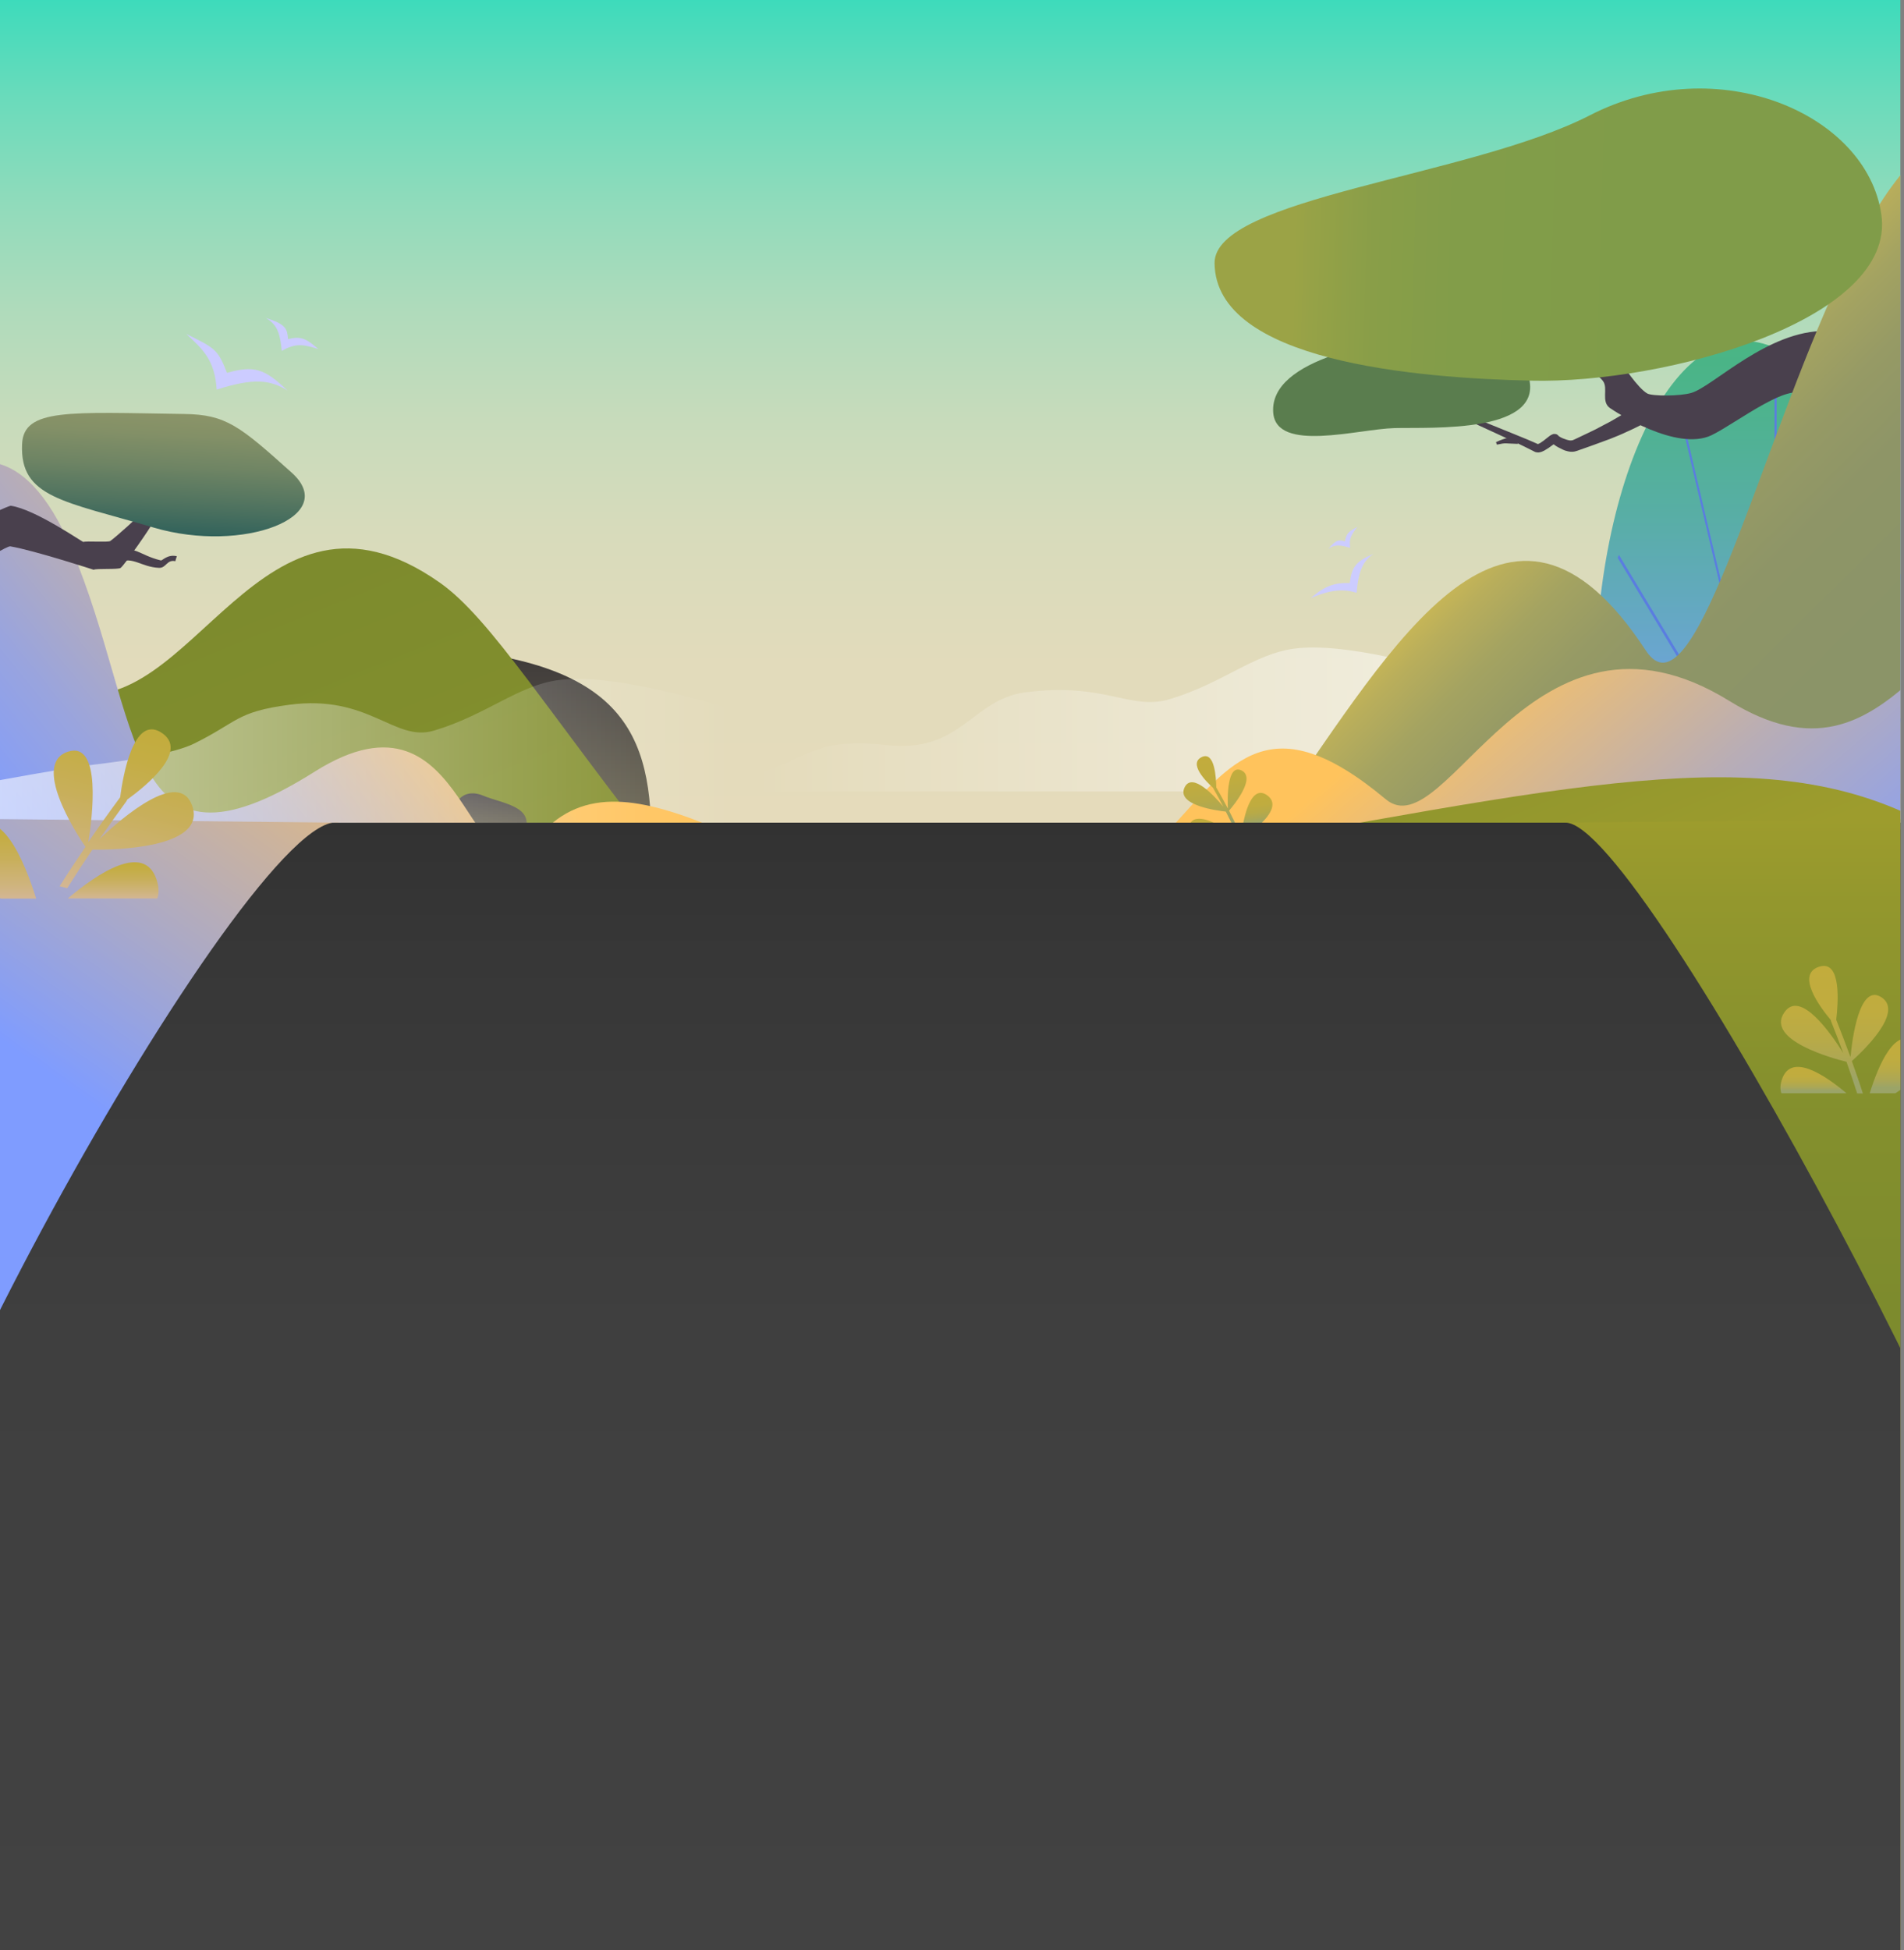 <?xml version="1.0" encoding="utf-8"?>
<!-- Generator: Adobe Illustrator 24.3.0, SVG Export Plug-In . SVG Version: 6.00 Build 0)  -->
<svg version="1.1" id="bg" xmlns="http://www.w3.org/2000/svg" xmlns:xlink="http://www.w3.org/1999/xlink" x="0px" y="0px"
	 viewBox="0 0 1000 1024" style="enable-background:new 0 0 1000 1024;" xml:space="preserve">
<rect x="0" y="0" width="1000" height="1024" fill="#808080" stroke="none"/>
<style type="text/css">
	.st0{clip-path:url(#SVGID_2_);fill:url(#天空_1_);}
	.st1{clip-path:url(#SVGID_2_);}
	.st2{fill:url(#SVGID_3_);}
	.st3{fill:#5A7DE0;}
	.st4{clip-path:url(#SVGID_2_);fill-rule:evenodd;clip-rule:evenodd;fill:url(#雲_2_);}
	.st5{fill:#49404D;}
	.st6{fill:#5A7D4E;}
	.st7{fill:url(#石頭_2_);}
	.st8{fill:url(#後_2_);}
	.st9{display:none;fill:url(#右_前山_2_);}
	.st10{fill:url(#右_前山_3_);}
	.st11{fill:url(#SVGID_4_);}
	.st12{fill:url(#SVGID_5_);}
	.st13{fill:url(#SVGID_6_);}
	.st14{fill:url(#後_3_);}
	.st15{fill:url(#SVGID_7_);}
	.st16{display:none;fill:url(#左_前山_2_);}
	.st17{fill:url(#左_前山_3_);}
	.st18{clip-path:url(#SVGID_2_);fill:url(#樹叢_1_);}
	.st19{fill:none;stroke:#49404D;stroke-width:3;stroke-miterlimit:10;}
	.st20{fill:url(#XMLID_2_);}
	.st21{clip-path:url(#SVGID_2_);fill:url(#地板_2_);}
	.st22{clip-path:url(#SVGID_2_);fill-rule:evenodd;clip-rule:evenodd;fill:url(#雲_3_);}
	.st23{fill:url(#SVGID_8_);}
	.st24{fill:url(#SVGID_9_);}
	.st25{fill:url(#SVGID_10_);}
	.st26{fill:url(#SVGID_11_);}
	.st27{fill:url(#SVGID_12_);}
	.st28{fill:url(#SVGID_13_);}
	.st29{fill:url(#SVGID_14_);}
	.st30{fill:url(#SVGID_15_);}
	.st31{fill:#CCCCFF;}
</style>
<g>
	<defs>
		<rect id="SVGID_1_" x="-1.9" width="1000" height="1024"/>
	</defs>
	<clipPath id="SVGID_2_">
		<use xlink:href="#SVGID_1_"  style="overflow:visible;"/>
	</clipPath>
	<linearGradient id="天空_1_" gradientUnits="userSpaceOnUse" x1="500" y1="-2.199" x2="500" y2="432.045">
		<stop  offset="0" style="stop-color:#3BDBBB"/>
		<stop  offset="8.952320e-03" style="stop-color:#3FDBBB"/>
		<stop  offset="0.127" style="stop-color:#6BDBBB"/>
		<stop  offset="0.251" style="stop-color:#90DBBB"/>
		<stop  offset="0.379" style="stop-color:#AFDBBB"/>
		<stop  offset="0.512" style="stop-color:#C7DBBB"/>
		<stop  offset="0.654" style="stop-color:#D8DBBB"/>
		<stop  offset="0.808" style="stop-color:#E2DBBB"/>
		<stop  offset="1" style="stop-color:#E5DBBB"/>
	</linearGradient>
	<rect id="天空" x="-12" y="-2.2" class="st0" width="1024" height="434.2"/>
	<g id="山_1_" class="st1">
		
			<linearGradient id="SVGID_3_" gradientUnits="userSpaceOnUse" x1="1001.363" y1="179.085" x2="1001.363" y2="416.841" gradientTransform="matrix(1 0 0 1 -68.232 0)">
			<stop  offset="0" style="stop-color:#49B584"/>
			<stop  offset="0.145" style="stop-color:#4DB38D"/>
			<stop  offset="0.382" style="stop-color:#58AEA5"/>
			<stop  offset="0.68" style="stop-color:#69A6CD"/>
			<stop  offset="1" style="stop-color:#7F9CFF"/>
		</linearGradient>
		<path class="st2" d="M1024.8,416.8c21.8-110.2-55.8-237.8-108.9-237.8c-51.5,0-90.4,117.4-74.5,237.8H1024.8z"/>
		<g>
			<rect x="932" y="196.8" class="st3" width="1.1" height="220"/>
		</g>
		<g>
			<polygon class="st3" points="930.2,416.8 884.9,224.5 884,225.3 929.1,416.8 			"/>
		</g>
		<g>
			<polygon class="st3" points="925.9,416.8 850.3,291.4 849.6,292.9 924.3,416.8 			"/>
		</g>
		<g>
			<polygon class="st3" points="914.2,416.8 845.5,374.7 845.1,376.5 910.8,416.8 			"/>
		</g>
		<g>
			<polygon class="st3" points="935.7,416.8 973.5,243.4 972.5,242.7 934.5,416.8 			"/>
		</g>
		<g>
			<polygon class="st3" points="939.6,416.8 1005.8,289.5 1005.1,288.1 938.1,416.8 			"/>
		</g>
		<g>
			<polygon class="st3" points="949.6,416.8 1023,359.9 1022.6,358.1 946.9,416.8 			"/>
		</g>
	</g>
	<linearGradient id="雲_2_" gradientUnits="userSpaceOnUse" x1="885.221" y1="377.795" x2="331.028" y2="377.795">
		<stop  offset="0" style="stop-color:#FFFFFF;stop-opacity:0.7"/>
		<stop  offset="0.88" style="stop-color:#FFFFFF;stop-opacity:0"/>
	</linearGradient>
	<path id="雲_1_" class="st4" d="M883.9,407.2c3,3.2,0.7,8.4-3.7,8.4l-548,0c-0.6,0-1.6-1.2-1-1.2c98.7-1.4,78-29.4,134.4-23.1
		c39.2,4.4,44.8-24,72.7-27.7c41.9-5.6,55.2,9.7,75.9,3.6c27.9-8.3,44.2-23.8,65.7-26.6C730.3,334,864.4,386.3,883.9,407.2z"/>
	<g id="樹_4_" class="st1">
		<path class="st5" d="M858.1,213.9c-2.7,1.7-5.2,3.4-7.9,4.9c-2.6,1.6-5.3,3.1-8.1,4.5c-2.7,1.5-5.5,2.9-8.3,4.2l-4.2,2l-2.1,1
			l-1.1,0.5l-0.5,0.2c0,0,0,0-0.1,0c-0.2,0.1-0.7,0.1-1.2,0.1c-0.6-0.1-1.2-0.2-1.8-0.4c-1.3-0.4-2.6-0.9-3.7-1.6
			c-0.1-0.1-0.2-0.2-0.3-0.2c-0.1-0.1-0.2-0.1-0.2-0.1c0-0.1-0.1-0.2-0.1-0.2c-0.2-0.2-0.4-0.4-0.7-0.6c-0.5-0.3-1-0.3-1.2-0.3
			c-0.2,0-0.3,0-0.4,0c-0.1,0-0.2,0-0.3,0c-0.1,0-0.2,0.1-0.3,0.1c-0.3,0.1-0.5,0.2-0.7,0.3c-0.2,0.1-0.3,0.2-0.4,0.2
			c-0.4,0.3-0.8,0.5-1.1,0.8l-0.9,0.7c-1.2,1-2.4,1.9-3.5,2.6c-0.3,0.2-0.6,0.3-0.8,0.4c-0.2,0.1-0.4,0.2-0.5,0.2l-1.1-0.5
			c-1.5-0.6-2.9-1.3-4.4-1.9c-2.9-1.2-5.8-2.4-8.8-3.6c-11.7-4.7-23.4-9.4-34.9-14.4c-5.8-2.5-11.5-5.1-17.1-8
			c-2.8-1.4-5.6-2.9-8.2-4.6c-1.3-0.8-2.6-1.7-3.9-2.7c-0.6-0.5-1.2-1-1.7-1.6c-0.5-0.6-1-1.2-1.4-1.9c0.3,0.7,0.8,1.4,1.3,2
			c0.5,0.6,1.1,1.1,1.7,1.7c1.2,1,2.5,2,3.8,2.9c2.6,1.8,5.3,3.4,8,5c5.5,3.1,11.1,6,16.8,8.8c11.3,5.6,22.8,10.8,34.3,16.1
			c2.9,1.3,5.7,2.6,8.5,4c1.4,0.7,2.8,1.4,4.2,2.1l1,0.5l0.1,0.1l0.1,0l0.2,0.1c0.2,0.1,0.5,0.2,0.7,0.2c0.5,0.1,0.9,0.1,1.2,0.1
			c0.7-0.1,1.2-0.2,1.7-0.4c0.5-0.2,0.9-0.4,1.3-0.6c1.6-0.9,2.9-1.8,4.2-2.8l0.7-0.5c0,0,0.1,0.1,0.1,0.1c0.8,0.6,1.5,1.1,2.3,1.5
			c0.8,0.4,1.6,0.8,2.4,1.2c0.8,0.4,1.7,0.7,2.7,0.9c1,0.2,2.1,0.4,3.5,0.1c0.3-0.1,0.7-0.2,1.1-0.3l0.6-0.2l1.1-0.4l2.3-0.8
			l4.5-1.6c3-1.1,6-2.2,9-3.3c3-1.2,6-2.4,8.9-3.8c3-1.3,5.9-2.8,8.7-4.2L858.1,213.9z M807.8,233.7L807.8,233.7
			C807.8,233.7,807.8,233.7,807.8,233.7C807.8,233.7,807.8,233.7,807.8,233.7C807.9,233.7,807.8,233.7,807.8,233.7z M814.5,231.9
			c-0.1-0.1-0.1-0.2-0.1-0.2C814.4,231.7,814.4,231.8,814.5,231.9z M817.2,232.9C817.3,232.9,817.3,232.9,817.2,232.9
			C817.3,232.9,817.3,232.9,817.2,232.9z M818.7,229.4c0,0,0,0.1,0.1,0.1c0,0,0,0.1,0.1,0.1C818.8,229.6,818.7,229.5,818.7,229.4
			C818.7,229.3,818.7,229.4,818.7,229.4z"/>
		<path class="st5" d="M785.7,232.2c0,0,5.7-2.9,10.2-2.8l1.3,3.7c-7.4-0.2-5.8-0.7-11,0.4L785.7,232.2z"/>
		<path class="st5" d="M804.2,144.6l38.5-6.2c-6.1,15.3-9.6,23.1-7.1,37.2c1.5,8.1,16.3,15.5,16.3,15.5s8.1,12.5,13.2,15.5
			c2.5,1.5,17.4,1.5,23.3-0.3c11.4-3.4,40.2-33,70.6-32.5c0.7,0-4.8,43.6-10.5,34.7c-6.5-10-36.2,13.5-49.5,20
			c-18.4,8.9-51-12.5-53.4-14.2c-4.9-3.4-0.8-10.4-3.7-14.2c-5.7-7.6-25.2-13-25.7-21.4C815.3,164.2,796.4,160.1,804.2,144.6z"/>
		<path id="XMLID_6_" class="st6" d="M668.7,216.6c-2-28.4,56.7-37.9,85.5-41c21.7-2.3,41.7,1.8,48.2,20.8
			c10.8,31.6-51,27.9-70,28.4C713.2,225.3,670.2,237.9,668.7,216.6z"/>
	</g>
	<g id="山" class="st1">
		
			<linearGradient id="石頭_2_" gradientUnits="userSpaceOnUse" x1="242.043" y1="339.293" x2="242.043" y2="434.841" gradientTransform="matrix(1 0 0 1 -68.232 0)">
			<stop  offset="0" style="stop-color:#3D3939"/>
			<stop  offset="0.999" style="stop-color:#6A6551"/>
		</linearGradient>
		<path id="石頭_1_" class="st7" d="M342,434.8c-1.4-58.8-23.7-95.5-148.7-95.5C69,339.3,76.5,377.9,5.6,434.8H342z"/>
		
			<linearGradient id="後_2_" gradientUnits="userSpaceOnUse" x1="812.383" y1="131.851" x2="1033.602" y2="353.972" gradientTransform="matrix(1 0 0 1 -68.232 0)">
			<stop  offset="0.3" style="stop-color:#FFD746"/>
			<stop  offset="0.325" style="stop-color:#F3D04A"/>
			<stop  offset="0.399" style="stop-color:#D3BD53"/>
			<stop  offset="0.481" style="stop-color:#B9AE5B"/>
			<stop  offset="0.569" style="stop-color:#A4A361"/>
			<stop  offset="0.67" style="stop-color:#969A65"/>
			<stop  offset="0.792" style="stop-color:#8E9567"/>
			<stop  offset="0.994" style="stop-color:#8B9468"/>
		</linearGradient>
		<path id="後" class="st8" d="M1330.1,424.6C1272.2,294.9,1143,283.1,1116,198.8C993.8-183.7,912.8,415.5,864.4,341.6
			c-72.2-110.3-132.2-3.4-192.8,83H1330.1z"/>
		
			<linearGradient id="右_前山_2_" gradientUnits="userSpaceOnUse" x1="896.483" y1="302.137" x2="937.753" y2="451.179" gradientTransform="matrix(1 0 0 1 -68.232 0)">
			<stop  offset="0" style="stop-color:#49C484"/>
			<stop  offset="0.145" style="stop-color:#4DC18D"/>
			<stop  offset="0.382" style="stop-color:#58B9A5"/>
			<stop  offset="0.68" style="stop-color:#69ACCD"/>
			<stop  offset="1" style="stop-color:#7F9CFF"/>
		</linearGradient>
		<path id="右_前山" class="st9" d="M1231,442.6c-57-50.8-85.5-150.4-162.4-150.4c-84.4,0-84.3,65.8-177.9,62.9
			c-91.3-2.9-101.6,66.6-157.2,41.6c-89.5-40.3-176.4-1.9-230.2,45.9H1231z"/>
		<linearGradient id="右_前山_3_" gradientUnits="userSpaceOnUse" x1="1004.033" y1="527.734" x2="818.667" y2="308.429">
			<stop  offset="0" style="stop-color:#7F9CFF"/>
			<stop  offset="0.118" style="stop-color:#869EF6"/>
			<stop  offset="0.31" style="stop-color:#99A4DE"/>
			<stop  offset="0.553" style="stop-color:#B8ADB6"/>
			<stop  offset="0.834" style="stop-color:#E3BB80"/>
			<stop  offset="1" style="stop-color:#FFC35C"/>
		</linearGradient>
		<path id="右_前山_1_" class="st10" d="M1231,435.6c-49.7-50.8-74.5-130.4-141.5-130.4c-73.6,0-93.2,117.3-181.2,62.9
			c-103.8-64.2-148.6,78.3-180.5,51.6c-60.7-50.7-80.8-19.6-113.5,15.9H1231z"/>
		<g id="草">
			<g>
				
					<linearGradient id="SVGID_4_" gradientUnits="userSpaceOnUse" x1="629.263" y1="429.015" x2="629.263" y2="437.378" gradientTransform="matrix(0.991 -0.136 0.136 0.991 -47.951 89.609)">
					<stop  offset="0" style="stop-color:#C2AC3C"/>
					<stop  offset="0.359" style="stop-color:#C0AC3F"/>
					<stop  offset="0.574" style="stop-color:#B8AA47"/>
					<stop  offset="0.752" style="stop-color:#ACA755"/>
					<stop  offset="0.9" style="stop-color:#9BA468"/>
				</linearGradient>
				<path class="st11" d="M624.3,434.6c-0.3,1.8-0.2,3.2,0.4,4.4l20.4-2.8C637.6,431.4,626,425.7,624.3,434.6z"/>
			</g>
			<g>
				
					<linearGradient id="SVGID_5_" gradientUnits="userSpaceOnUse" x1="655.779" y1="419.966" x2="655.779" y2="437.378" gradientTransform="matrix(0.991 -0.136 0.136 0.991 -47.951 89.609)">
					<stop  offset="0" style="stop-color:#C2AC3C"/>
					<stop  offset="0.359" style="stop-color:#C0AC3F"/>
					<stop  offset="0.574" style="stop-color:#B8AA47"/>
					<stop  offset="0.752" style="stop-color:#ACA755"/>
					<stop  offset="0.9" style="stop-color:#9BA468"/>
				</linearGradient>
				<path class="st12" d="M665.5,417.6c-8-5.6-11.7,9.2-13.1,17.6l8.1-1.1C666.3,429,671.8,422.1,665.5,417.6z"/>
			</g>
			<g>
				
					<linearGradient id="SVGID_6_" gradientUnits="userSpaceOnUse" x1="635.916" y1="397.014" x2="635.916" y2="437.378" gradientTransform="matrix(0.991 -0.136 0.136 0.991 -47.951 89.609)">
					<stop  offset="0" style="stop-color:#C2AC3C"/>
					<stop  offset="0.359" style="stop-color:#C0AC3F"/>
					<stop  offset="0.574" style="stop-color:#B8AA47"/>
					<stop  offset="0.752" style="stop-color:#ACA755"/>
					<stop  offset="0.9" style="stop-color:#9BA468"/>
				</linearGradient>
				<path class="st13" d="M651.9,404.5c-7.4-3.3-7.3,14.4-7,20.1c-1.9-3.7-4-7.4-6.1-11.1c-0.1-5.1-0.8-19-7.5-16
					c-7.3,3.3,1.9,12.7,5.9,16.3c0,0.1,0,0.2,0.1,0.3c1.8,3.2,3.6,6.4,5.2,9.5c-4.8-5.8-16.3-18.2-20.3-10.2
					c-4.7,9.5,17.2,12.3,21.6,12.8c1.7,3.2,3.2,6.4,4.7,9.4l1.8-0.2c-1.6-3.3-3.2-6.5-4.8-9.7C648.1,422.7,660,408.2,651.9,404.5z"
					/>
			</g>
		</g>
		
			<linearGradient id="後_3_" gradientUnits="userSpaceOnUse" x1="254.811" y1="-47.973" x2="530.058" y2="634.519" gradientTransform="matrix(1 0 0 1 -68.232 0)">
			<stop  offset="0" style="stop-color:#7A8A2D"/>
			<stop  offset="0.429" style="stop-color:#7D8B2D"/>
			<stop  offset="0.687" style="stop-color:#85902D"/>
			<stop  offset="0.899" style="stop-color:#93972D"/>
			<stop  offset="1" style="stop-color:#9D9C2D"/>
		</linearGradient>
		<path id="後_1_" class="st14" d="M1011.1,432c-85.1-44.7-184.3-19.6-400.9,18.7c-57.2,10.1-215.7,58.6-258.2,4.8
			c-64.9-82-94.1-130.7-121.1-149.6c-94.7-66.5-129.5,75-196.1,57.4C-75.8,334.1-68.3,383.8-115.6,432L-12,1024h1024L1011.1,432z"/>
		<g id="石頭">
			
				<linearGradient id="SVGID_7_" gradientUnits="userSpaceOnUse" x1="325.408" y1="416.6" x2="325.408" y2="436.391" gradientTransform="matrix(1 0 0 1 -68.232 0)">
				<stop  offset="0" style="stop-color:#474242"/>
				<stop  offset="0.999" style="stop-color:#6A6551"/>
			</linearGradient>
			<path class="st15" d="M275.9,436.4c4.4-13.2-12.2-14.4-22.2-18.6c-10.8-4.5-18.4,4.1-15.2,18.6H275.9z"/>
		</g>
		
			<linearGradient id="左_前山_2_" gradientUnits="userSpaceOnUse" x1="50.678" y1="360.256" x2="163.666" y2="458.74" gradientTransform="matrix(1 0 0 1 -68.232 0)">
			<stop  offset="0" style="stop-color:#49C484"/>
			<stop  offset="0.145" style="stop-color:#4DC18D"/>
			<stop  offset="0.382" style="stop-color:#58B9A5"/>
			<stop  offset="0.68" style="stop-color:#69ACCD"/>
			<stop  offset="1" style="stop-color:#7F9CFF"/>
		</linearGradient>
		<path id="左_前山" class="st16" d="M327.7,435.6c-22.1-8.8-59.5-32.9-94.1-27.2c-71.3,11.8-96.6-57.6-143.3-65.2
			c-65.8-10.7-91.5,87-192.9,34.9c-60.4-31.1-82.5,31.9-87.4,57.5H327.7z"/>
		
			<linearGradient id="左_前山_3_" gradientUnits="userSpaceOnUse" x1="80.693" y1="474.077" x2="277.838" y2="313.477" gradientTransform="matrix(1 0 0 1 -68.232 0)">
			<stop  offset="0" style="stop-color:#7F9CFF"/>
			<stop  offset="0.118" style="stop-color:#869EF6"/>
			<stop  offset="0.31" style="stop-color:#99A4DE"/>
			<stop  offset="0.553" style="stop-color:#B8ADB6"/>
			<stop  offset="0.834" style="stop-color:#E3BB80"/>
			<stop  offset="1" style="stop-color:#FFC35C"/>
		</linearGradient>
		<path id="左_前山_1_" class="st17" d="M377.7,435.6c-40.9-17.1-70.9-22.8-94.1,2.8c-40,43.9-35.1-85.6-118.3-33.2
			C64,469.1,75.8,378.8,37.5,288.1C-12,171-95.6,300.7-99.9,435.6H377.7z"/>
	</g>
	
		<linearGradient id="樹叢_1_" gradientUnits="userSpaceOnUse" x1="47.425" y1="85.2" x2="235.418" y2="79.343" gradientTransform="matrix(-1 2.787715e-04 3.040617e-04 1.091 915.458 30.892)">
		<stop  offset="9.741710e-03" style="stop-color:#809C49"/>
		<stop  offset="0.55" style="stop-color:#829D49"/>
		<stop  offset="0.779" style="stop-color:#899E48"/>
		<stop  offset="0.949" style="stop-color:#96A247"/>
		<stop  offset="1" style="stop-color:#9BA346"/>
	</linearGradient>
	<path id="樹叢" class="st18" d="M637.9,138.2c-0.3-34.4,134-45.3,197-77.6c67.4-34.7,145.5-0.9,153.2,52
		c8.1,55.4-113.4,89-184,87.3C743.2,198.5,638.4,189.7,637.9,138.2z"/>
	<g id="樹" class="st1">
		<g id="樹枝">
			<g>
				<path class="st19" d="M86.6,272.5c0.1-0.2,0.4-0.3,0.5-0.6c0.1-0.2,0.5-0.3,0.6-0.5c0.1-0.2,0.3-0.4,0.4-0.6
					c0.1-0.2-0.4-0.7-0.3-0.9c0.1-0.2,0.3-0.4,0.4-0.6c0.1-0.2,0.8-0.2,0.9-0.4c0.1-0.2,0-0.5,0.1-0.8c0.1-0.2-0.3-0.7-0.2-0.9
					c0.1-0.2,0.7-0.2,0.8-0.4c0.1-0.2,0.3-0.4,0.4-0.6c0.1-0.2-0.1-0.6,0-0.8c0.1-0.2,0.6-0.2,0.8-0.4c0.1-0.2,0.3-0.4,0.4-0.6
					c0.1-0.2-0.4-0.8-0.3-1c0.1-0.2,0.9-0.1,1-0.3c0.1-0.2,0.1-0.5,0.2-0.7c0.1-0.2,0.4-0.3,0.5-0.5c0.1-0.2-0.5-0.9-0.4-1.1
					c0.1-0.2,0.6-0.2,0.7-0.4c0.1-0.2,0.6-0.2,0.8-0.4c0.1-0.2-0.3-0.8-0.1-1c0.1-0.2,0.3-0.4,0.5-0.6c0.1-0.2,0.8,0,0.9-0.2
					c0.1-0.2-0.4-0.9-0.3-1.1c0.1-0.2,0.9,0,1-0.2c0.1-0.2-0.3-0.8-0.1-1c0.1-0.2,0.7-0.1,0.9-0.3c0.1-0.2,0.2-0.4,0.4-0.6
					c0.1-0.2,0.6-0.2,0.7-0.4c0.1-0.2-0.1-0.6,0.1-0.8c0.1-0.2,0.4-0.3,0.6-0.5c0.1-0.2,0.1-0.5,0.3-0.7c0.1-0.2,0-0.6,0.1-0.8
					c0.1-0.2,0.8,0,0.9-0.2c0.1-0.2-0.1-0.7,0-0.9c0.1-0.2,0.4-0.3,0.5-0.5"/>
			</g>
			<path class="st5" d="M92.1,294.7c0,0,0.3-1.4,0.8-2.6c-4.9-1.2-7.7,2.4-8.4,2.2c-12.2-3-13.3-8.3-23-3.9l0.7,5
				c7.6-3.5,11.8,2.4,21.4,2.8C87.3,298.3,87.6,293.7,92.1,294.7z"/>
			<path class="st5" d="M96.1,251.8c-4.8,3.4-4.9,13.6-8.1,19.1c-1.6,2.7-6.8,0.1-7.8,3.6c-0.5,1.7-14.4,21.7-16.8,23.7
				c-1.2,1-12.9,0.2-14.2,1c0,0-31.4-10.2-43.8-12.3c-3-0.5-49.6,29.8-49.7,29.6c0,0-6.2-20.3-6.1-25.2c1.2-0.5,54.3-26,56.1-25.7
				c12.8,1.8,37.7,19.2,38.1,19c1.3-0.6,13,0.3,14.1-0.5c2.4-1.6,16.1-13.7,16.7-15.4c1.2-3.5,5.2-3,7-5.6
				c3.7-5.2,4.5-14.8,9.7-17.9C100.5,239.8,104.5,245.9,96.1,251.8z"/>
		</g>
		
			<linearGradient id="XMLID_2_" gradientUnits="userSpaceOnUse" x1="763.697" y1="106.193" x2="763.697" y2="42.677" gradientTransform="matrix(-0.998 -5.637091e-02 -5.637091e-02 0.998 852.396 217.19)">
			<stop  offset="0" style="stop-color:#31625B"/>
			<stop  offset="0.224" style="stop-color:#4C715F"/>
			<stop  offset="0.551" style="stop-color:#6E8464"/>
			<stop  offset="0.822" style="stop-color:#839067"/>
			<stop  offset="1" style="stop-color:#8B9468"/>
		</linearGradient>
		<path id="XMLID_11_" class="st20" d="M11.6,233.2c0.8-18.9,24.7-16.7,85.3-15.8c21.8,0.3,29,6.3,56.3,30.8
			c25.7,23.1-25.6,42.6-72.3,28.9C33.6,263.1,10.3,261.4,11.6,233.2z"/>
	</g>
	<linearGradient id="地板_2_" gradientUnits="userSpaceOnUse" x1="500" y1="1024" x2="500" y2="432.045">
		<stop  offset="0" style="stop-color:#424242"/>
		<stop  offset="0.552" style="stop-color:#3F3F3F"/>
		<stop  offset="0.883" style="stop-color:#373737"/>
		<stop  offset="1" style="stop-color:#323232"/>
	</linearGradient>
	<rect id="地板_1_" x="-12" y="432" class="st21" width="1024" height="592"/>
	<linearGradient id="雲_3_" gradientUnits="userSpaceOnUse" x1="-76.04" y1="394.271" x2="498.821" y2="394.271">
		<stop  offset="0" style="stop-color:#FFFFFF;stop-opacity:0.7"/>
		<stop  offset="0.8" style="stop-color:#FFFFFF;stop-opacity:0"/>
	</linearGradient>
	<path id="雲" class="st22" d="M497.5,423.7c3,3.2,0.7,8.4-3.7,8.4l-569.1,0c-6.1,0,27.6-12.3,34.5-14.3c9.3-2.6,74-14.5,89.5-16.2
		c21.7-2.5,43.7-6.4,53.2-11.1c23.1-11.4,22.1-16.7,50-20.4c41.9-5.6,55.2,19.7,75.9,13.6c27.9-8.3,44.2-23.8,65.7-26.6
		C343.9,350.5,478,402.7,497.5,423.7z"/>
	<g id="草皮" class="st1">
		<g id="草皮_1_">
			<linearGradient id="SVGID_8_" gradientUnits="userSpaceOnUse" x1="26.406" y1="564.452" x2="208.532" y2="307.952">
				<stop  offset="0" style="stop-color:#7F9CFF"/>
				<stop  offset="0.25" style="stop-color:#A4A7CF"/>
				<stop  offset="0.604" style="stop-color:#D5B691"/>
				<stop  offset="0.864" style="stop-color:#F3BF6B"/>
				<stop  offset="1" style="stop-color:#FFC35C"/>
			</linearGradient>
			<path class="st23" d="M-62,877.5L-12,430l190,2C131.5,422.6-96.9,835.8-62,877.5z"/>
			<linearGradient id="SVGID_9_" gradientUnits="userSpaceOnUse" x1="942.63" y1="877.458" x2="942.63" y2="430.045">
				<stop  offset="0" style="stop-color:#7A8A2D"/>
				<stop  offset="0.429" style="stop-color:#7D8B2D"/>
				<stop  offset="0.687" style="stop-color:#85902D"/>
				<stop  offset="0.899" style="stop-color:#93972D"/>
				<stop  offset="1" style="stop-color:#9D9C2D"/>
			</linearGradient>
			<path class="st24" d="M1062,877.5L1012,430l-190,2C862.8,430,1081.8,848.2,1062,877.5z"/>
		</g>
		<g>
			<g>
				
					<linearGradient id="SVGID_10_" gradientUnits="userSpaceOnUse" x1="181.762" y1="452.796" x2="181.762" y2="471.872" gradientTransform="matrix(-1 0 0 1 241.179 0)">
					<stop  offset="0" style="stop-color:#C2AC3C"/>
					<stop  offset="0.184" style="stop-color:#C4AD44"/>
					<stop  offset="0.471" style="stop-color:#C8AF5A"/>
					<stop  offset="0.824" style="stop-color:#CFB47E"/>
					<stop  offset="1" style="stop-color:#D3B693"/>
				</linearGradient>
				<path class="st25" d="M82.2,461.8c1.3,4,1.4,7.3,0.4,10h-47C51.3,458.6,75.6,442.3,82.2,461.8z"/>
			</g>
			<g>
				
					<linearGradient id="SVGID_11_" gradientUnits="userSpaceOnUse" x1="242.242" y1="432.156" x2="242.242" y2="471.872" gradientTransform="matrix(-1 0 0 1 241.179 0)">
					<stop  offset="0" style="stop-color:#C2AC3C"/>
					<stop  offset="0.184" style="stop-color:#C4AD44"/>
					<stop  offset="0.471" style="stop-color:#C8AF5A"/>
					<stop  offset="0.824" style="stop-color:#CFB47E"/>
					<stop  offset="1" style="stop-color:#D3B693"/>
				</linearGradient>
				<path class="st26" d="M-16,436.1c16.3-15.2,29.2,17.1,35,35.8H0.4C-14.4,462.2-29,448.2-16,436.1z"/>
			</g>
			<g>
				
					<linearGradient id="SVGID_12_" gradientUnits="userSpaceOnUse" x1="200.298" y1="365.271" x2="200.298" y2="457.337" gradientTransform="matrix(-0.968 -0.25 -0.25 0.968 359.306 77.713)">
					<stop  offset="0" style="stop-color:#C2AC3C"/>
					<stop  offset="0.184" style="stop-color:#C4AD44"/>
					<stop  offset="0.471" style="stop-color:#C8AF5A"/>
					<stop  offset="0.824" style="stop-color:#CFB47E"/>
					<stop  offset="1" style="stop-color:#D3B693"/>
				</linearGradient>
				<path class="st27" d="M35.8,394.7c17.7-5.6,12.7,34.5,10.6,47.5c5.4-7.9,10.9-15.7,16.7-23.5c1.5-11.5,7-42.9,21.3-34.2
					c15.6,9.5-7.8,28.3-17.6,35.4c-0.1,0.2-0.2,0.5-0.3,0.7c-5,6.8-9.7,13.5-14.3,20.1c12.4-11.8,41.8-36.9,48.7-17.7
					c8.1,22.8-42.2,23.3-52.4,23.2c-4.6,6.8-9,13.5-13.2,20.2l-4-1c4.4-7,8.9-13.8,13.6-20.7C39.5,436.9,16.5,400.8,35.8,394.7z"/>
			</g>
		</g>
		<g>
			<g>
				<linearGradient id="SVGID_13_" gradientUnits="userSpaceOnUse" x1="952.51" y1="560.24" x2="952.51" y2="574.109">
					<stop  offset="0" style="stop-color:#C2AC3C"/>
					<stop  offset="0.359" style="stop-color:#C0AC3F"/>
					<stop  offset="0.574" style="stop-color:#B8AA47"/>
					<stop  offset="0.752" style="stop-color:#ACA755"/>
					<stop  offset="0.9" style="stop-color:#9BA468"/>
				</linearGradient>
				<path class="st28" d="M935.9,566.8c-1,2.9-1,5.3-0.3,7.3h34.2C958.4,564.5,940.7,552.6,935.9,566.8z"/>
			</g>
			<g>
				<linearGradient id="SVGID_14_" gradientUnits="userSpaceOnUse" x1="996.483" y1="545.233" x2="996.483" y2="574.109">
					<stop  offset="0" style="stop-color:#C2AC3C"/>
					<stop  offset="0.359" style="stop-color:#C0AC3F"/>
					<stop  offset="0.574" style="stop-color:#B8AA47"/>
					<stop  offset="0.752" style="stop-color:#ACA755"/>
					<stop  offset="0.9" style="stop-color:#9BA468"/>
				</linearGradient>
				<path class="st29" d="M1007.4,548.1c-11.9-11.1-21.2,12.4-25.4,26h13.5C1006.2,567.1,1016.8,556.9,1007.4,548.1z"/>
			</g>
			<g>
				<linearGradient id="SVGID_15_" gradientUnits="userSpaceOnUse" x1="963.544" y1="507.172" x2="963.544" y2="574.109">
					<stop  offset="0" style="stop-color:#C2AC3C"/>
					<stop  offset="0.359" style="stop-color:#C0AC3F"/>
					<stop  offset="0.574" style="stop-color:#B8AA47"/>
					<stop  offset="0.752" style="stop-color:#ACA755"/>
					<stop  offset="0.9" style="stop-color:#9BA468"/>
				</linearGradient>
				<path class="st30" d="M988,523.6c-11.5-7.2-15.2,22-16.1,31.5c-2.4-6.5-4.9-13-7.5-19.6c1-8.4,2.9-31.5-8.8-27.9
					c-12.7,3.9,0.3,21.3,6,28.1c0,0.2,0,0.4,0.1,0.6c2.3,5.7,4.4,11.3,6.4,16.7c-6.6-10.5-22.7-33.6-31-21.3
					c-9.9,14.5,25.5,24.1,32.7,25.9c2,5.7,3.9,11.2,5.6,16.6h3c-1.8-5.7-3.8-11.4-5.8-17C977.7,552.6,1000.5,531.4,988,523.6z"/>
			</g>
		</g>
	</g>
	<g id="bird" class="st1">
		<path class="st31" d="M113.8,204.6c19.3-6.2,28.2-5.2,37.2,0.5c-12.1-11.6-17.6-13.3-31.8-9.3c-4.8-12.6-6.7-13.1-21.3-20.4
			C106.5,183.5,112.8,188.9,113.8,204.6z"/>
		<path class="st31" d="M148,184.3c-0.8-8-1.9-13.8-8.4-17.3c11,3.3,11.2,6,11.7,11.1c7.1-1.9,9.9,0.1,15.9,5.2
			C159.5,180.9,155.2,180,148,184.3z"/>
	</g>
	<g id="bird_1_" class="st1">
		<path class="st31" d="M712.5,311.3c1-12.1,3.6-16.8,8.9-20.5c-9.2,4-11.4,6.7-12.5,15.4c-8.1-0.3-13.1,1.5-20.5,7.9
			C694.9,311.3,703.5,308.3,712.5,311.3z"/>
		<path class="st31" d="M709.1,287.7c-4.6-1.4-8.1-2.1-11.5,0.6c4.3-5.3,5.9-4.8,8.8-4c0.6-4.4,2.4-5.4,6.5-7.6
			C709.9,280.6,708.4,282.8,709.1,287.7z"/>
	</g>
</g>
</svg>
